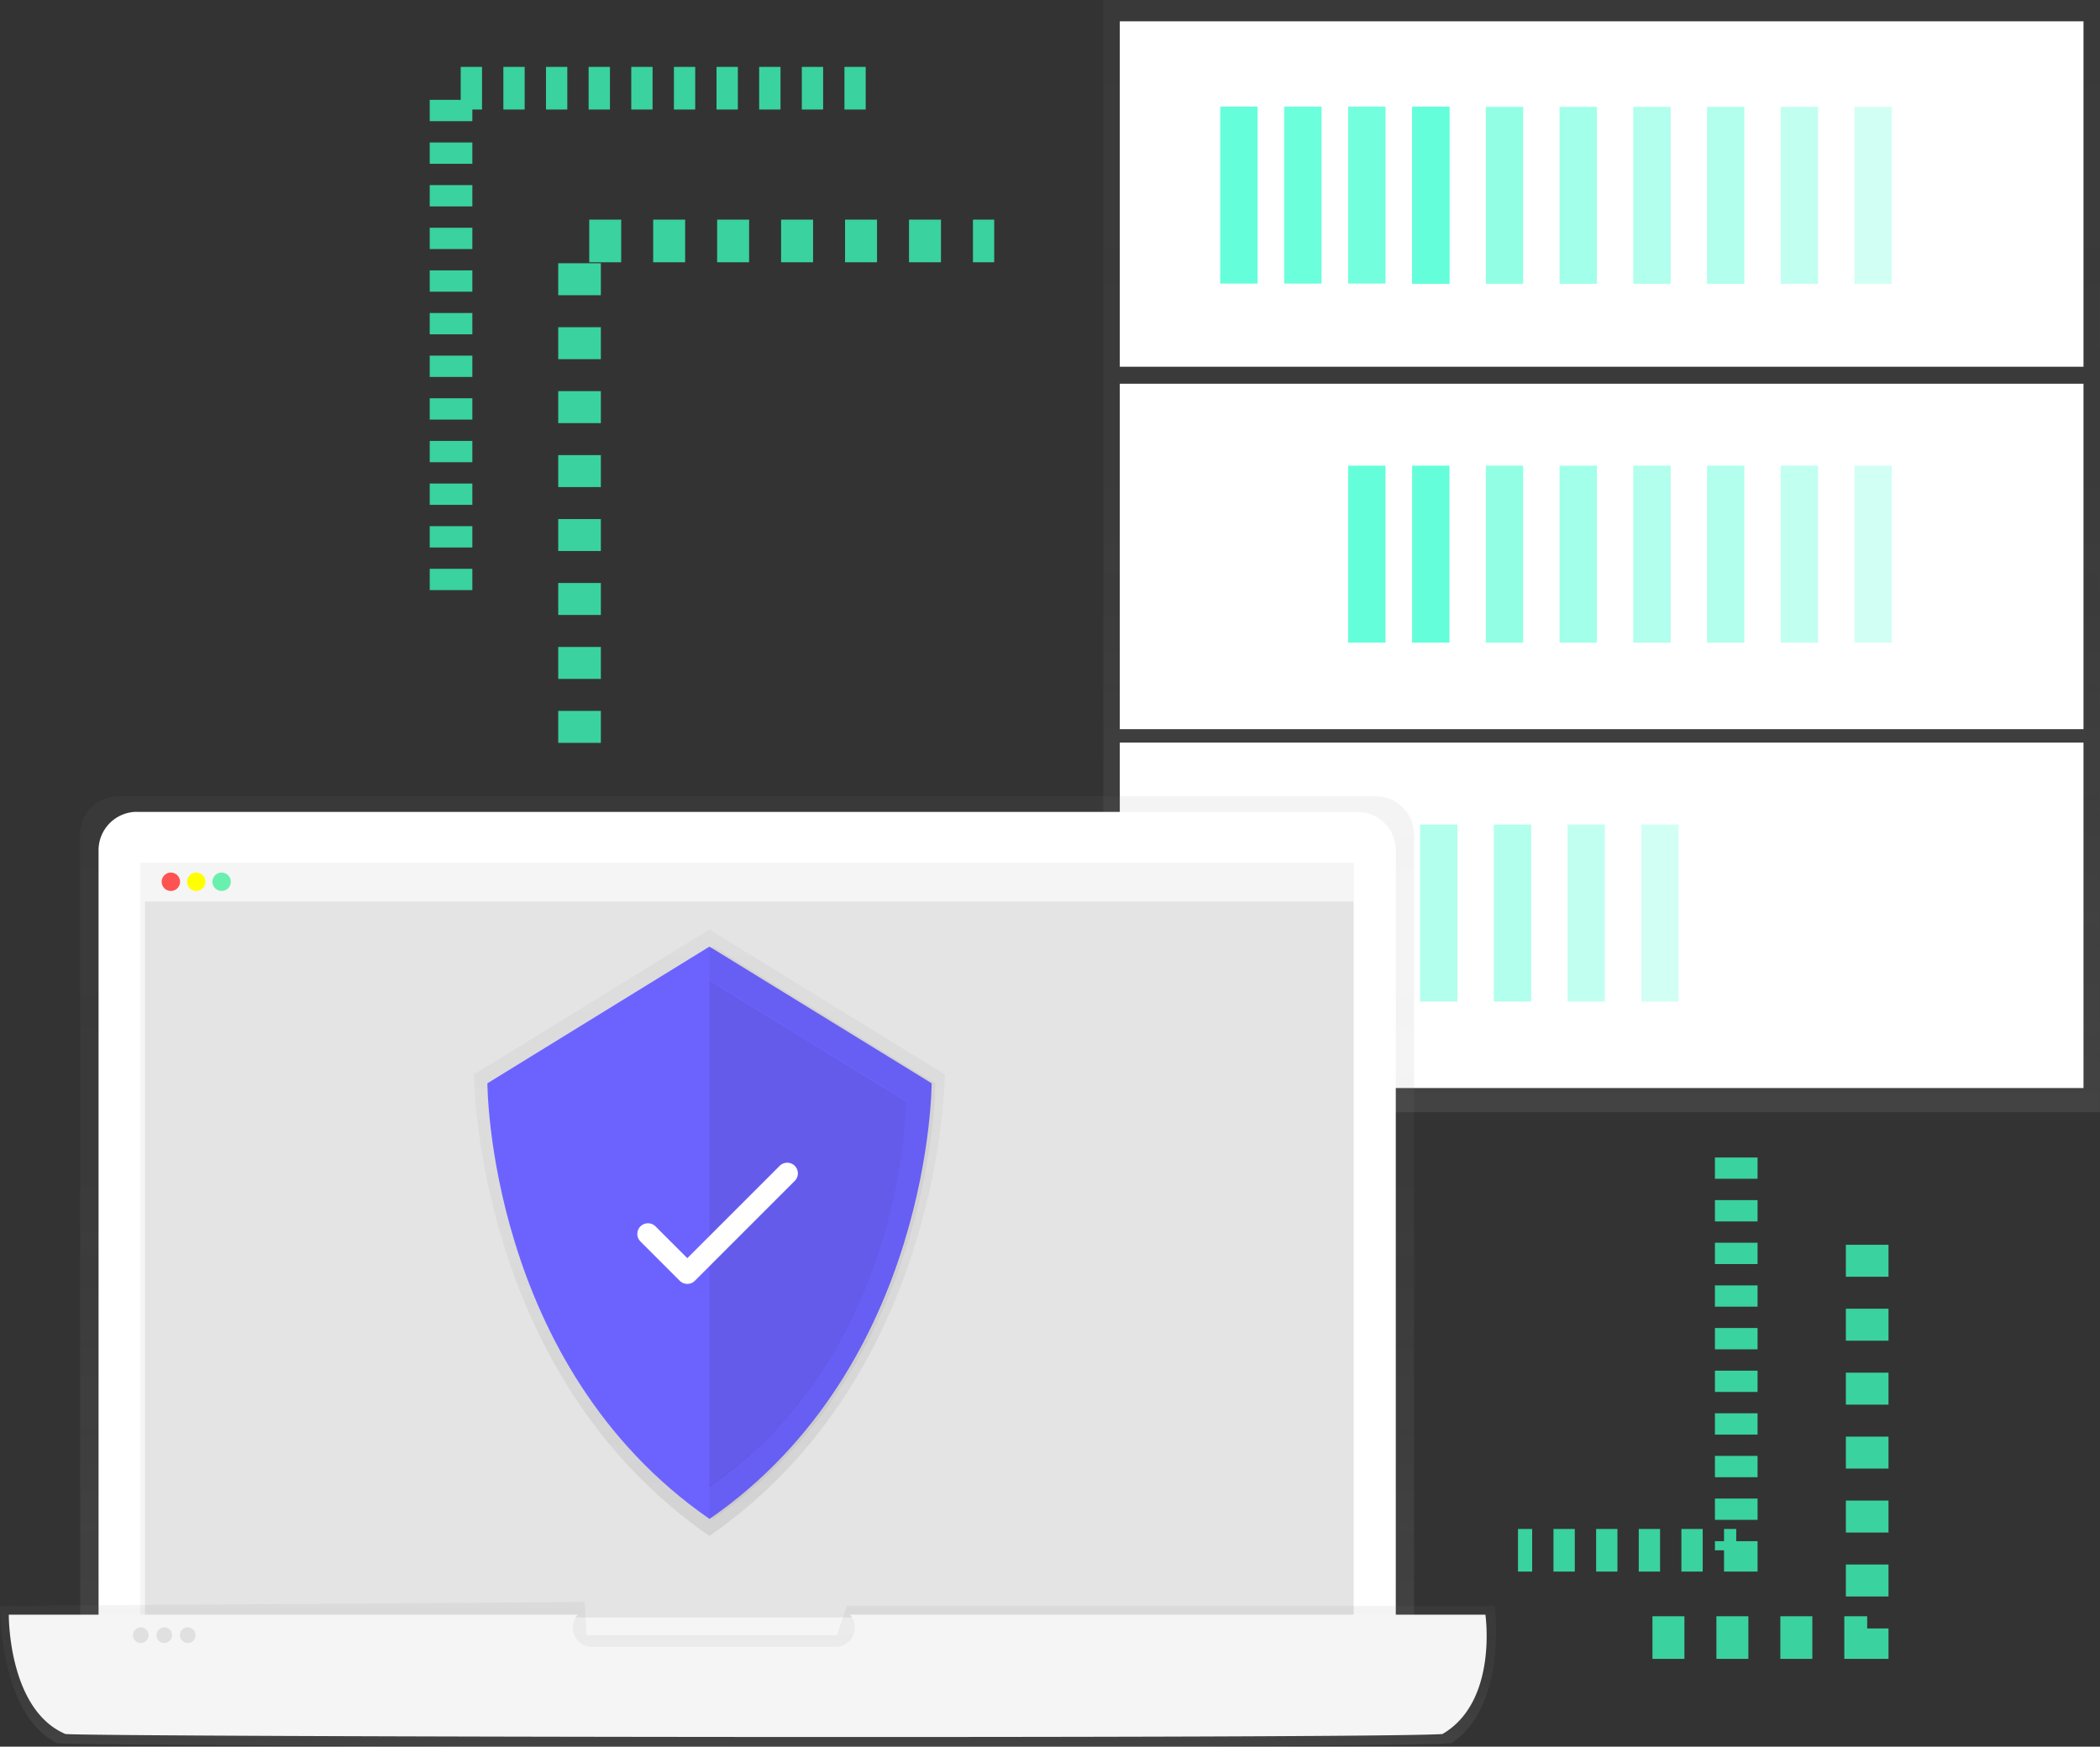 <svg xmlns="http://www.w3.org/2000/svg" xmlns:xlink="http://www.w3.org/1999/xlink" width="98.506" height="81.941" viewBox="0 0 98.506 81.941"><rect x="0" y="0" width="98.506" height="81.941" fill="#333333" stroke="none"/><defs><linearGradient id="a" x1="0.5" y1="1" x2="0.5" gradientUnits="objectBoundingBox"><stop offset="0" stop-color="gray" stop-opacity="0.251"/><stop offset="0.54" stop-color="gray" stop-opacity="0.122"/><stop offset="1" stop-color="gray" stop-opacity="0.102"/></linearGradient><clipPath id="b"><rect width="4.752" height="8.304" fill="none"/></clipPath><linearGradient id="d" xlink:href="#a"/></defs><g transform="translate(-11 -70)"><g transform="translate(11 70)"><g transform="translate(51.755)" opacity="0.8"><rect width="46.75" height="52.178" fill="url(#a)"/></g><rect width="45.205" height="16.205" transform="translate(52.527 34.838)" fill="#fff"/><rect width="1.752" height="8.304" transform="translate(56.238 38.681)" fill="#64ffda"/><g transform="translate(59.696 38.681)" opacity="0.7"><rect width="1.752" height="8.304" fill="#64ffda"/></g><g transform="translate(63.155 38.681)" opacity="0.6"><rect width="1.752" height="8.304" fill="#64ffda"/></g><g transform="translate(66.613 38.681)" opacity="0.5"><rect width="1.752" height="8.304" fill="#64ffda"/></g><g transform="translate(70.071 38.681)" opacity="0.5"><rect width="1.752" height="8.304" fill="#64ffda"/></g><g transform="translate(73.529 38.681)" opacity="0.4"><rect width="1.752" height="8.304" fill="#64ffda"/></g><g transform="translate(76.988 38.681)" opacity="0.3"><rect width="1.752" height="8.304" fill="#64ffda"/></g><rect width="45.205" height="16.205" transform="translate(52.527 18.002)" fill="#fff"/><g transform="translate(63.238 21.845)" clip-path="url(#b)"><g transform="translate(-56.238 -21.845)"><rect width="1.752" height="8.304" transform="translate(56.238 21.845)" fill="#64ffda"/></g><g transform="translate(-53.238 -21.845)"><rect width="1.752" height="8.304" transform="translate(56.238 21.845)" fill="#64ffda"/></g></g><g transform="translate(59.696 21.845)" opacity="0.7"><rect width="1.752" height="8.304" transform="translate(10)" fill="#64ffda"/></g><g transform="translate(63.155 21.845)" opacity="0.6"><rect width="1.752" height="8.304" transform="translate(10)" fill="#64ffda"/></g><g transform="translate(66.613 21.845)" opacity="0.5"><rect width="1.752" height="8.304" transform="translate(10)" fill="#64ffda"/></g><g transform="translate(70.071 21.845)" opacity="0.5"><rect width="1.752" height="8.304" transform="translate(10)" fill="#64ffda"/></g><g transform="translate(73.529 21.845)" opacity="0.4"><rect width="1.752" height="8.304" transform="translate(10)" fill="#64ffda"/></g><g transform="translate(76.988 21.845)" opacity="0.3"><rect width="1.752" height="8.304" transform="translate(10)" fill="#64ffda"/></g><rect width="45.205" height="16.205" transform="translate(52.527 1)" fill="#fff"/><rect width="1.752" height="8.304" transform="translate(66.238 5.011)" fill="#64ffda"/><g transform="translate(59.696 5.011)" opacity="0.7"><rect width="1.752" height="8.304" transform="translate(10)" fill="#64ffda"/></g><g transform="translate(63.155 5.011)" opacity="0.6"><rect width="1.752" height="8.304" transform="translate(10)" fill="#64ffda"/></g><g transform="translate(66.613 5.011)" opacity="0.5"><rect width="1.752" height="8.304" transform="translate(10)" fill="#64ffda"/></g><g transform="translate(70.071 5.011)" opacity="0.5"><rect width="1.752" height="8.304" transform="translate(10)" fill="#64ffda"/></g><g transform="translate(73.529 5.011)" opacity="0.4"><rect width="1.752" height="8.304" transform="translate(10)" fill="#64ffda"/></g><g transform="translate(76.988 5.011)" opacity="0.3"><rect width="1.752" height="8.304" transform="translate(10)" fill="#64ffda"/></g><g transform="translate(3.761 37.354)" opacity="0.8"><path d="M262.638,459.943H200.07V420a1.8,1.8,0,0,1,1.8-1.8H260.84a1.8,1.8,0,0,1,1.8,1.8Z" transform="translate(-200.07 -418.2)" fill="url(#a)"/></g><path d="M42.447,334.85H99.7a1.8,1.8,0,0,1,1.8,1.8v39.211H40.65V336.647a1.8,1.8,0,0,1,1.8-1.8Z" transform="translate(-36.027 -296.761)" fill="#fff"/><rect width="56.926" height="37.338" transform="translate(6.582 40.474)" fill="#f5f5f5"/><rect width="56.685" height="33.592" transform="translate(6.801 42.287)" fill="#e0e0e0" opacity="0.8"/><rect width="56.685" height="1.785" transform="translate(6.801 40.502)" fill="#f5f5f5"/><circle cx="0.432" cy="0.432" r="0.432" transform="translate(7.583 40.934)" fill="#ff5252"/><circle cx="0.432" cy="0.432" r="0.432" transform="translate(8.773 40.934)" fill="#ff0"/><circle cx="0.432" cy="0.432" r="0.432" transform="translate(9.964 40.934)" fill="#69f0ae"/><g transform="translate(0 75.153)" opacity="0.8"><path d="M235.08,757.137c-3.483.264-63.3.158-65.387,0-2.74-1.321-2.694-6.444-2.694-6.444l27.43-.183.092,1.559h11.743l.455-1.376h30.4S237.727,755.394,235.08,757.137Z" transform="translate(-167 -750.51)" fill="url(#d)"/></g><path d="M239.894,755.75H210.085a.91.91,0,0,1-.695,1.514H198.016a.91.91,0,0,1-.7-1.514H170.63s-.045,4.45,2.661,5.6c2.065.138,61.146.227,64.586,0C240.491,759.832,239.894,755.75,239.894,755.75Z" transform="translate(-170.217 -680.001)" fill="#f5f5f5"/><circle cx="0.367" cy="0.367" r="0.367" transform="translate(6.238 76.344)" fill="#e0e0e0"/><circle cx="0.367" cy="0.367" r="0.367" transform="translate(7.339 76.344)" fill="#e0e0e0"/><circle cx="0.367" cy="0.367" r="0.367" transform="translate(8.44 76.344)" fill="#e0e0e0"/><g transform="translate(22.236 43.608)" opacity="0.7"><path d="M373.53,473.18l-11.04,6.794s0,14.014,11.04,21.656c11.04-7.644,11.04-21.656,11.04-21.656Z" transform="translate(-362.49 -473.18)" fill="url(#a)"/></g><path d="M378.414,480.23,368,486.642s0,13.224,10.419,20.437c10.419-7.213,10.419-20.437,10.419-20.437Z" transform="translate(-345.137 -435.821)" fill="#6c63ff"/><path d="M459.719,480.23l-.179.114v26.617l.179.125c10.419-7.213,10.419-20.437,10.419-20.437Z" transform="translate(-426.265 -435.821)" opacity="0.05"/><path d="M239,122.926V99.38h19.451" transform="translate(-211.815 -88.076)" fill="none" stroke="#3ad29f" stroke-miterlimit="10" stroke-width="2" stroke-dasharray="1.5"/><path d="M186,59.926V36.38h19.451" transform="translate(-164.843 -32.242)" fill="none" stroke="#3ad29f" stroke-miterlimit="10" stroke-width="2" stroke-dasharray="1"/><path d="M636.237,477.38v18.427H626" transform="translate(-554.794 -423.079)" fill="none" stroke="#3ad29f" stroke-miterlimit="10" stroke-width="2" stroke-dasharray="1"/><path d="M690.237,513.38v18.427H680" transform="translate(-602.652 -454.984)" fill="none" stroke="#3ad29f" stroke-miterlimit="10" stroke-width="2" stroke-dasharray="1.5"/><rect width="1.752" height="8.304" transform="translate(57.238 5)" fill="#64ffda"/><rect width="1.752" height="8.304" transform="translate(60.238 5)" fill="rgba(100,255,218,0.95)"/><rect width="1.752" height="8.304" transform="translate(63.238 5)" fill="rgba(100,255,218,0.9)"/><rect width="1.752" height="8.304" transform="translate(66.238 5)" fill="rgba(100,255,218,0.85)"/></g><g transform="translate(-6 -78)"><path d="M387.764,493.85l-9.214,5.671s0,11.7,9.214,18.079c9.214-6.381,9.214-18.079,9.214-18.079Z" transform="translate(-337.487 -299.891)" fill="#6c63ff"/><path d="M459.55,494.24v23.746c9.214-6.381,9.214-18.079,9.214-18.079Z" transform="translate(-409.273 -300.237)" opacity="0.08"/><path d="M347.5,3174.483l1.845,1.845,4.687-4.687" transform="translate(-300.105 -2968.596)" fill="none" stroke="#fff" stroke-linecap="round" stroke-linejoin="round" stroke-width="1"/></g></g></svg>
